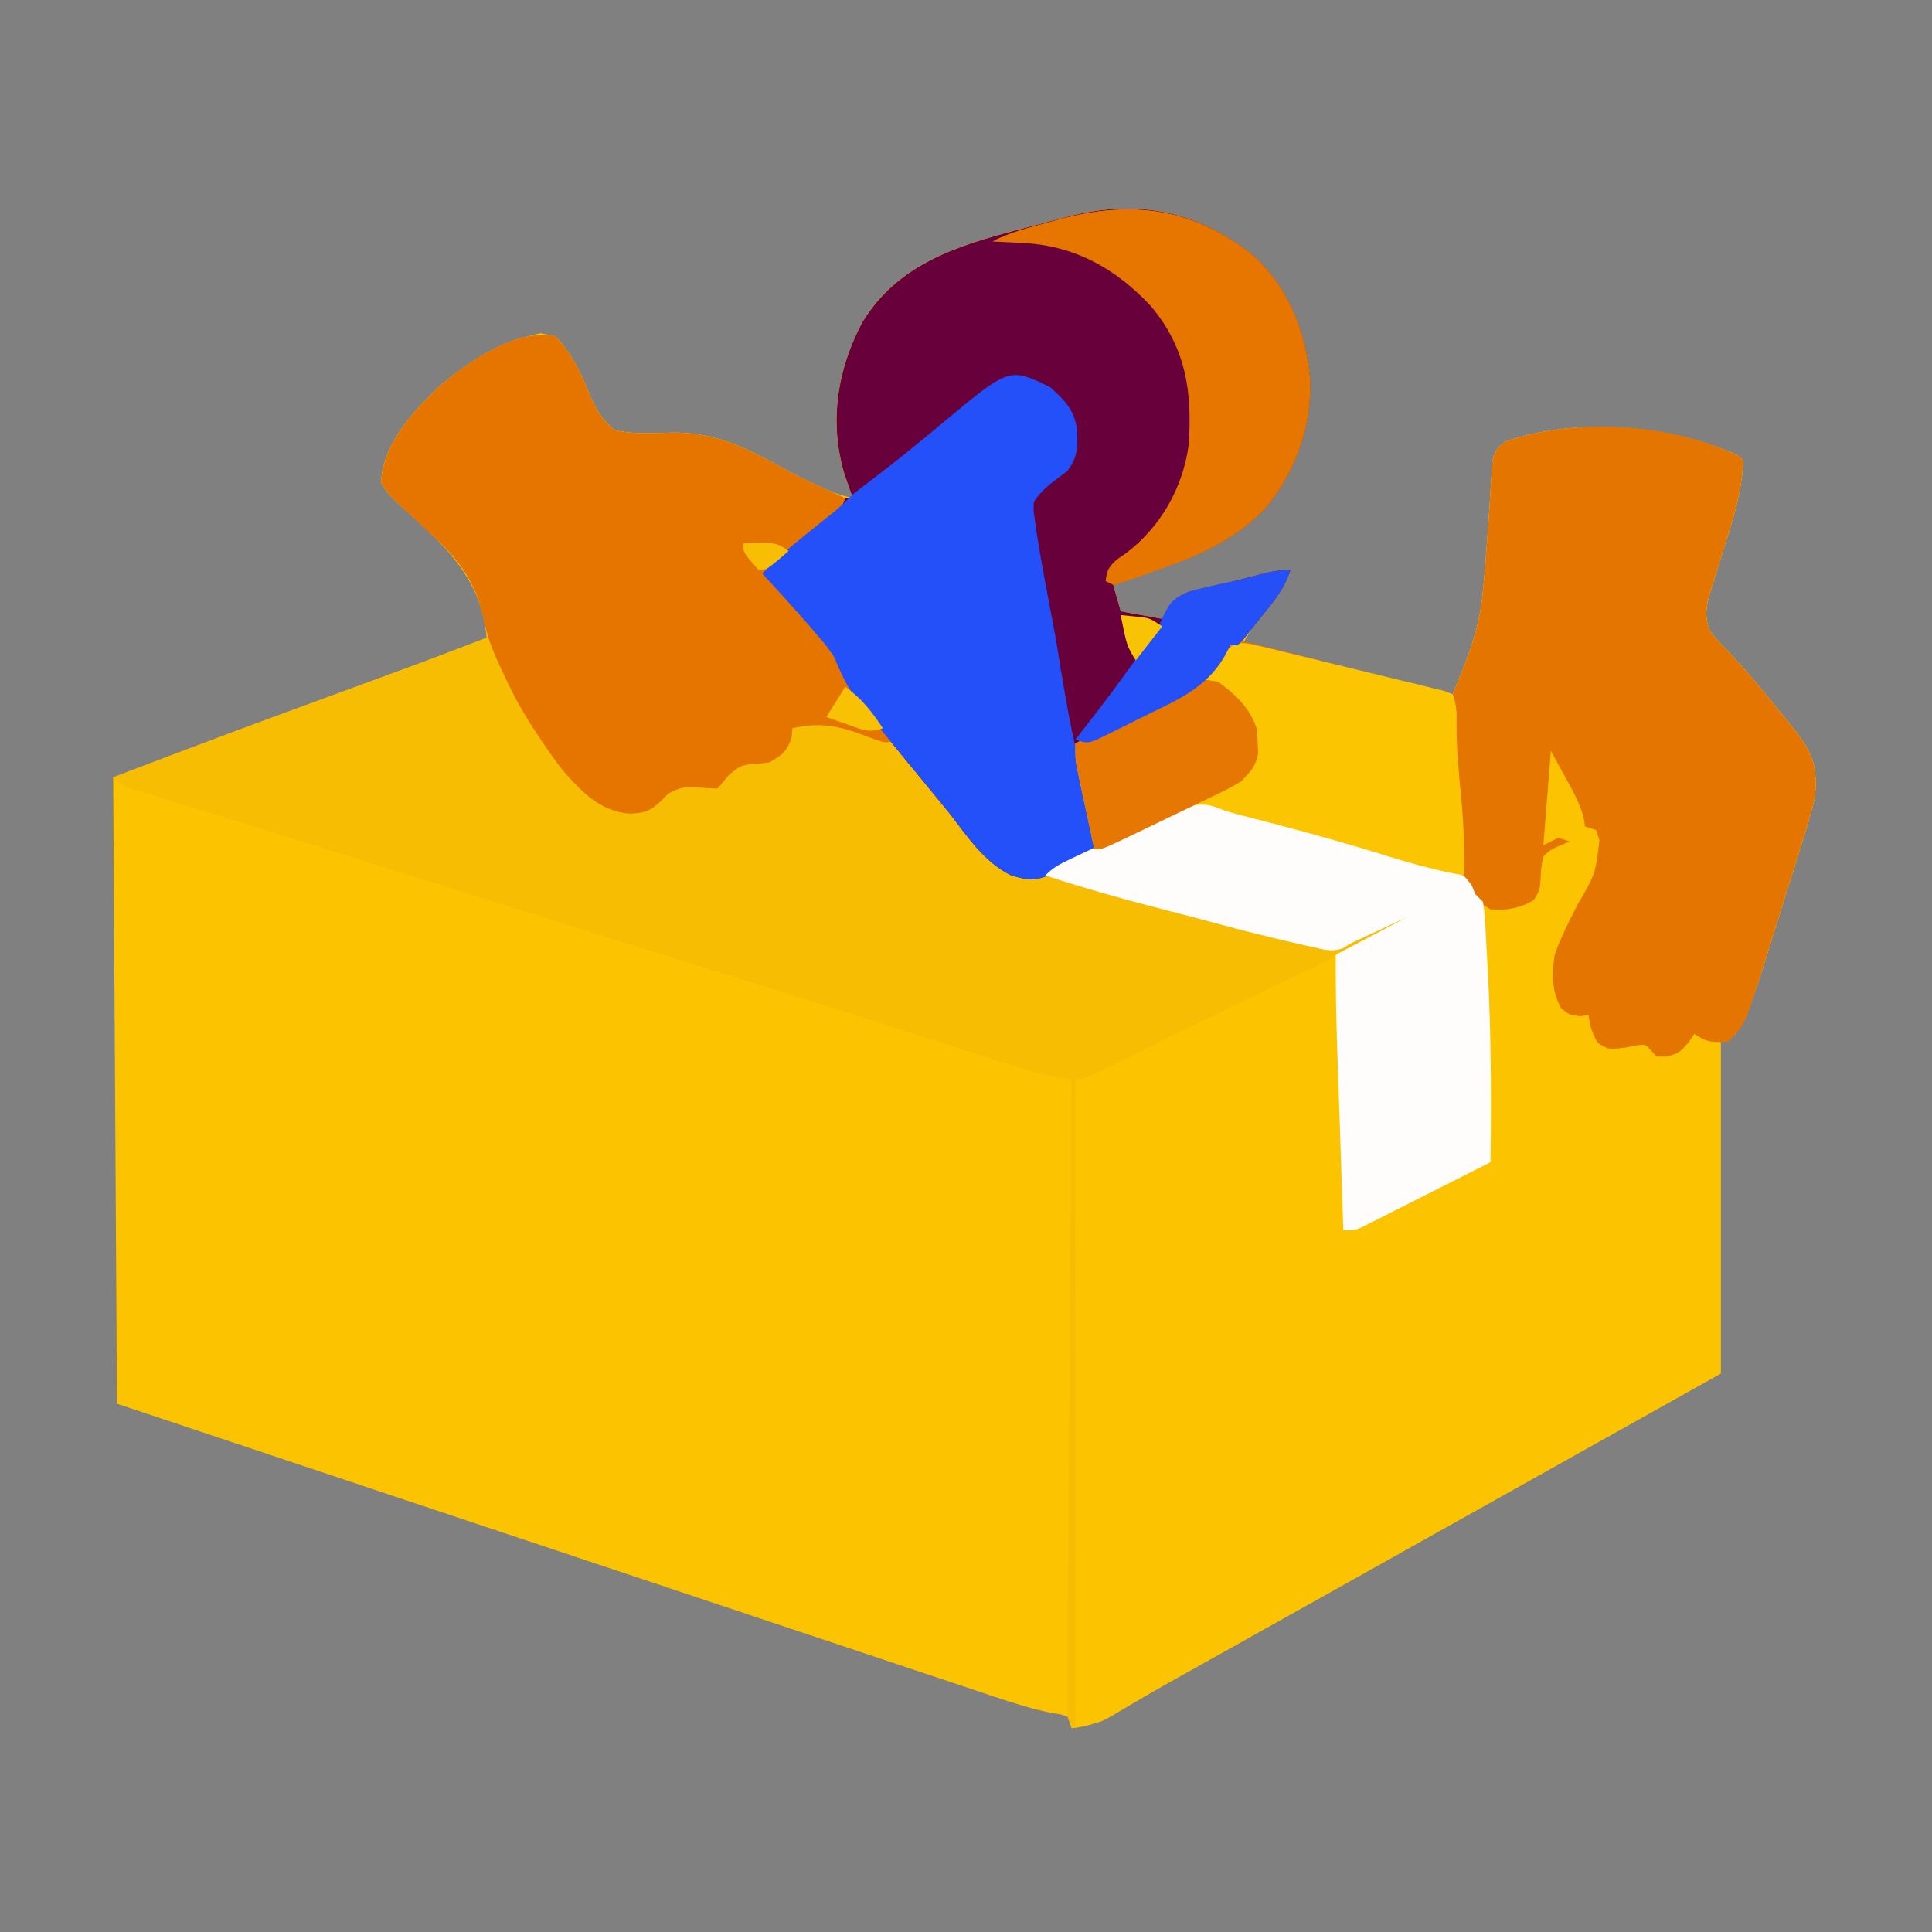 <?xml version="1.0" encoding="UTF-8"?>
<svg version="1.1" xmlns="http://www.w3.org/2000/svg" width="512" height="512">
<rect width="100%" height="100%" fill="#808080" stroke="none"/>
<path d="M0 0 C9.368 8.415 14.044 20.416 15.121 32.742 C15.639 45.281 11.23 57.397 3.285 67.016 C-4.73 75.379 -14.458 79.621 -25.277 83.266 C-26.42 83.663 -27.563 84.061 -28.74 84.471 C-31.519 85.436 -34.302 86.388 -37.09 87.328 C-36.43 89.638 -35.77 91.948 -35.09 94.328 C-31.46 94.988 -27.83 95.648 -24.09 96.328 C-23.316 94.911 -23.316 94.911 -22.527 93.465 C-19.538 89.618 -17.784 89.182 -13.09 88.141 C-12.432 87.988 -11.774 87.834 -11.097 87.677 C-9.751 87.364 -8.403 87.061 -7.053 86.766 C-4.129 86.114 -1.238 85.338 1.66 84.578 C4.593 83.825 6.874 83.328 9.91 83.328 C8.388 87.965 5.853 91.262 2.848 95.016 C-0.415 98.977 -0.415 98.977 -3.09 103.328 C-2.003 103.437 -0.915 103.546 0.205 103.658 C5.645 104.342 10.885 105.697 16.191 107.051 C17.245 107.316 18.3 107.581 19.386 107.854 C22.728 108.695 26.069 109.543 29.41 110.391 C31.686 110.965 33.962 111.538 36.238 112.111 C41.797 113.512 47.354 114.918 52.91 116.328 C53.543 114.757 54.174 113.185 54.805 111.613 C55.157 110.738 55.508 109.863 55.871 108.961 C58.599 102.051 60.378 95.744 60.973 88.328 C61.05 87.492 61.128 86.655 61.207 85.793 C61.665 80.725 62.03 75.652 62.371 70.574 C62.491 68.877 62.491 68.877 62.613 67.146 C62.767 64.921 62.909 62.694 63.037 60.467 C63.108 59.45 63.178 58.434 63.25 57.387 C63.305 56.482 63.361 55.578 63.418 54.646 C63.999 51.909 64.696 50.999 66.91 49.328 C85.365 42.94 109.392 44.796 127.188 52.461 C128.91 53.328 128.91 53.328 129.91 54.328 C129.524 63.644 126.373 72.365 123.625 81.201 C122.989 83.256 122.367 85.315 121.746 87.375 C121.37 88.59 120.994 89.806 120.607 91.058 C119.906 94.347 119.86 96.165 120.91 99.328 C122.884 101.931 122.884 101.931 125.41 104.453 C130.519 109.875 135.249 115.514 139.91 121.328 C141.051 122.736 141.051 122.736 142.215 124.172 C147.789 131.075 149.686 134.358 148.91 143.328 C147.981 147.657 146.677 151.838 145.332 156.055 C144.964 157.242 144.596 158.43 144.217 159.654 C143.44 162.152 142.657 164.648 141.867 167.142 C140.663 170.944 139.482 174.752 138.305 178.562 C137.544 180.998 136.783 183.433 136.02 185.867 C135.668 186.998 135.317 188.128 134.955 189.293 C133.053 195.269 131.128 200.926 127.91 206.328 C125.93 207.318 125.93 207.318 123.91 208.328 C123.91 237.368 123.91 266.408 123.91 296.328 C17.66 355.828 17.66 355.828 14.533 357.579 C12.457 358.742 10.381 359.905 8.305 361.067 C2.985 364.047 -2.336 367.026 -7.656 370.004 C-8.735 370.608 -9.815 371.213 -10.927 371.835 C-13.052 373.025 -15.179 374.214 -17.306 375.401 C-21.889 377.962 -26.464 380.534 -31.004 383.172 C-32.102 383.805 -32.102 383.805 -33.222 384.452 C-34.535 385.211 -35.844 385.978 -37.147 386.753 C-40.783 388.849 -43.915 389.891 -48.09 390.328 C-48.42 389.338 -48.75 388.348 -49.09 387.328 C-50.848 386.637 -50.848 386.637 -53.008 386.348 C-58.307 385.329 -63.289 383.732 -68.397 382.013 C-69.397 381.68 -70.397 381.348 -71.428 381.005 C-74.759 379.896 -78.089 378.781 -81.418 377.666 C-83.813 376.867 -86.209 376.069 -88.604 375.271 C-93.752 373.555 -98.898 371.837 -104.044 370.116 C-111.484 367.628 -118.925 365.145 -126.367 362.663 C-138.442 358.636 -150.516 354.604 -162.59 350.57 C-174.314 346.653 -186.038 342.738 -197.763 338.825 C-198.86 338.459 -198.86 338.459 -199.978 338.086 C-205.694 336.179 -211.41 334.271 -217.127 332.364 C-245.116 323.025 -273.103 313.676 -301.09 304.328 C-301.42 249.548 -301.75 194.768 -302.09 138.328 C-268.83 125.712 -268.83 125.712 -258.246 121.836 C-257.053 121.397 -255.859 120.959 -254.63 120.507 C-250.95 119.154 -247.27 117.803 -243.59 116.453 C-239.852 115.081 -236.115 113.709 -232.378 112.335 C-230.089 111.494 -227.799 110.654 -225.509 109.814 C-218.008 107.058 -210.542 104.216 -203.09 101.328 C-204.603 84.611 -215.099 76.154 -226.907 65.434 C-229.09 63.328 -229.09 63.328 -231.09 60.328 C-230.679 50.15 -222.995 41.835 -215.965 35.016 C-208.405 28.462 -198.691 22.725 -188.84 20.641 C-184.491 21.438 -184.172 21.939 -181.715 25.391 C-179.577 28.598 -177.901 31.712 -176.527 35.297 C-174.723 39.596 -172.989 43.572 -169.09 46.328 C-164.168 47.494 -159.194 47.134 -154.172 46.972 C-142.339 46.795 -133.877 51.264 -123.735 56.904 C-118.143 59.914 -112.333 62.984 -106.09 64.328 C-106.295 63.748 -106.5 63.168 -106.711 62.57 C-106.98 61.789 -107.25 61.008 -107.527 60.203 C-107.794 59.437 -108.061 58.672 -108.336 57.883 C-112.41 44.077 -110.204 30.215 -103.527 17.676 C-94.211 2.46 -78.715 -2.521 -62.324 -6.764 C-60.026 -7.36 -57.733 -7.969 -55.439 -8.58 C-53.957 -8.97 -52.475 -9.358 -50.992 -9.746 C-50.318 -9.925 -49.644 -10.104 -48.949 -10.289 C-30.59 -15.004 -14.746 -11.797 0 0 Z " fill="#FCC400" transform="translate(332.09,67.672)"/>
<path d="M0 0 C9.368 8.415 14.044 20.416 15.121 32.742 C15.639 45.281 11.23 57.397 3.285 67.016 C-4.73 75.379 -14.458 79.621 -25.277 83.266 C-26.42 83.663 -27.563 84.061 -28.74 84.471 C-31.519 85.436 -34.302 86.388 -37.09 87.328 C-36.1 90.793 -36.1 90.793 -35.09 94.328 C-29.645 95.318 -29.645 95.318 -24.09 96.328 C-23.316 94.911 -23.316 94.911 -22.527 93.465 C-19.538 89.618 -17.784 89.182 -13.09 88.141 C-12.432 87.988 -11.774 87.834 -11.097 87.677 C-9.751 87.364 -8.403 87.061 -7.053 86.766 C-4.129 86.114 -1.238 85.338 1.66 84.578 C4.593 83.825 6.874 83.328 9.91 83.328 C8.388 87.965 5.853 91.262 2.848 95.016 C-0.415 98.977 -0.415 98.977 -3.09 103.328 C-2.003 103.437 -0.915 103.546 0.205 103.658 C5.645 104.342 10.885 105.697 16.191 107.051 C17.245 107.316 18.3 107.581 19.386 107.854 C22.728 108.695 26.069 109.543 29.41 110.391 C31.686 110.965 33.962 111.538 36.238 112.111 C41.797 113.512 47.354 114.918 52.91 116.328 C53.543 114.757 54.174 113.185 54.805 111.613 C55.157 110.738 55.508 109.863 55.871 108.961 C58.599 102.051 60.378 95.744 60.973 88.328 C61.089 87.073 61.089 87.073 61.207 85.793 C61.665 80.725 62.03 75.652 62.371 70.574 C62.491 68.877 62.491 68.877 62.613 67.146 C62.767 64.921 62.909 62.694 63.037 60.467 C63.108 59.45 63.178 58.434 63.25 57.387 C63.305 56.482 63.361 55.578 63.418 54.646 C63.999 51.909 64.696 50.999 66.91 49.328 C85.365 42.94 109.392 44.796 127.188 52.461 C128.91 53.328 128.91 53.328 129.91 54.328 C129.524 63.644 126.373 72.365 123.625 81.201 C122.989 83.256 122.367 85.315 121.746 87.375 C121.37 88.59 120.994 89.806 120.607 91.058 C119.906 94.347 119.86 96.165 120.91 99.328 C122.884 101.931 122.884 101.931 125.41 104.453 C130.519 109.875 135.249 115.514 139.91 121.328 C141.051 122.736 141.051 122.736 142.215 124.172 C147.789 131.075 149.686 134.358 148.91 143.328 C147.981 147.657 146.677 151.838 145.332 156.055 C144.964 157.242 144.596 158.43 144.217 159.654 C143.44 162.152 142.657 164.648 141.867 167.142 C140.663 170.944 139.482 174.752 138.305 178.562 C137.544 180.998 136.783 183.433 136.02 185.867 C135.668 186.998 135.317 188.128 134.955 189.293 C133.053 195.269 131.128 200.926 127.91 206.328 C125.93 207.318 125.93 207.318 123.91 208.328 C123.91 237.368 123.91 266.408 123.91 296.328 C17.66 355.828 17.66 355.828 14.533 357.579 C12.457 358.742 10.381 359.905 8.305 361.067 C2.985 364.047 -2.336 367.026 -7.656 370.004 C-9.275 370.911 -9.275 370.911 -10.927 371.836 C-13.051 373.025 -15.177 374.212 -17.304 375.397 C-21.91 377.967 -26.501 380.553 -31.039 383.242 C-31.776 383.674 -32.512 384.105 -33.271 384.55 C-34.6 385.33 -35.921 386.123 -37.235 386.929 C-41.353 389.336 -42.061 389.334 -47.09 388.328 C-47.09 332.228 -47.09 276.128 -47.09 218.328 C-33.83 211.698 -20.604 205.11 -7.223 198.75 C2.833 193.946 12.836 189.035 22.848 184.141 C23.838 183.657 24.827 183.173 25.847 182.674 C31.536 179.894 37.223 177.111 42.91 174.328 C39.875 175.82 36.831 177.294 33.785 178.766 C32.929 179.187 32.073 179.607 31.191 180.041 C23.979 183.508 19.108 185.017 11.223 182.703 C9.886 182.322 8.548 181.942 7.211 181.562 C6.509 181.359 5.807 181.156 5.084 180.947 C1.375 179.891 -2.358 178.927 -6.09 177.953 C-7.698 177.53 -9.306 177.107 -10.914 176.684 C-14.582 175.721 -18.251 174.767 -21.922 173.816 C-22.908 173.561 -23.895 173.305 -24.911 173.041 C-26.896 172.527 -28.881 172.013 -30.866 171.5 C-36.227 170.106 -41.538 168.618 -46.84 167.016 C-50.975 165.785 -54.659 165.135 -58.965 164.953 C-65.885 164.477 -69.592 161.185 -74.043 156.094 C-76.108 153.541 -78.098 150.939 -80.09 148.328 C-81.562 146.51 -83.041 144.697 -84.527 142.891 C-85.28 141.972 -86.033 141.052 -86.809 140.105 C-88.306 138.283 -89.806 136.462 -91.309 134.645 C-95.414 129.665 -99.475 124.65 -103.465 119.578 C-104.277 118.552 -105.089 117.526 -105.926 116.469 C-108.177 113.201 -109.538 109.969 -111.09 106.328 C-112.965 103.592 -112.965 103.592 -115.152 101.078 C-115.936 100.149 -116.72 99.219 -117.527 98.262 C-121.643 93.55 -125.838 88.917 -130.09 84.328 C-125.331 79.335 -120.017 75.16 -114.621 70.881 C-113.925 70.323 -113.229 69.766 -112.512 69.191 C-111.562 68.438 -111.562 68.438 -110.593 67.669 C-108.962 66.38 -108.962 66.38 -108.09 64.328 C-107.43 64.328 -106.77 64.328 -106.09 64.328 C-106.295 63.748 -106.5 63.168 -106.711 62.57 C-106.98 61.789 -107.25 61.008 -107.527 60.203 C-107.794 59.437 -108.061 58.672 -108.336 57.883 C-112.41 44.077 -110.204 30.215 -103.527 17.676 C-94.211 2.46 -78.715 -2.521 -62.324 -6.764 C-60.026 -7.36 -57.733 -7.969 -55.439 -8.58 C-53.957 -8.97 -52.475 -9.358 -50.992 -9.746 C-49.981 -10.015 -49.981 -10.015 -48.949 -10.289 C-30.59 -15.004 -14.746 -11.797 0 0 Z " fill="#FCC400" transform="translate(332.09,67.672)"/>
<path d="M0 0 C3.933 3.951 6.582 8.799 8.562 13.969 C10.367 18.268 12.101 22.244 16 25 C20.923 26.167 25.899 25.804 30.922 25.646 C42.818 25.474 51.326 29.98 61.53 35.652 C64.93 37.507 68.405 39.099 71.938 40.688 C72.937 41.145 73.936 41.603 74.965 42.074 C75.636 42.38 76.308 42.685 77 43 C75.661 46.079 74.317 47.832 71.664 49.875 C71.012 50.385 70.36 50.896 69.688 51.422 C69.007 51.943 68.326 52.463 67.625 53 C61.542 57.691 61.542 57.691 56 63 C57.16 64.234 57.16 64.234 58.344 65.492 C75.212 83.522 75.212 83.522 77.812 90.312 C80.324 96.63 85.206 101.413 89.646 106.444 C91.539 108.619 93.335 110.864 95.125 113.125 C98.625 117.539 102.184 121.902 105.766 126.25 C107.257 128.086 108.726 129.94 110.172 131.812 C110.858 132.699 111.543 133.586 112.25 134.5 C112.853 135.294 113.457 136.088 114.078 136.906 C118.123 141.313 121.773 142.343 127.625 142.875 C136.192 143.817 144.292 146.025 152.578 148.331 C156.459 149.403 160.355 150.418 164.25 151.438 C165.811 151.849 167.372 152.26 168.934 152.672 C172.653 153.649 176.375 154.616 180.098 155.578 C181.131 155.846 182.163 156.113 183.228 156.389 C185.238 156.909 187.249 157.428 189.261 157.945 C193.015 158.918 196.659 159.872 200.293 161.238 C207.758 163.339 214.267 158.481 220.631 155.062 C221.406 154.658 222.182 154.253 222.98 153.836 C223.681 153.46 224.381 153.084 225.102 152.697 C227 152 227 152 230 153 C216.986 159.558 203.96 166.077 190.79 172.317 C184.007 175.54 177.257 178.825 170.516 182.133 C169.588 182.587 168.661 183.042 167.705 183.51 C163.921 185.365 160.138 187.219 156.358 189.082 C153.692 190.395 151.024 191.704 148.355 193.012 C147.135 193.616 147.135 193.616 145.89 194.232 C140.227 197 140.227 197 138 197 C138 253.76 138 310.52 138 369 C136 367 136 367 135.77 364.099 C135.779 362.847 135.788 361.595 135.797 360.306 C135.801 359.262 135.801 359.262 135.805 358.197 C135.815 355.854 135.84 353.511 135.865 351.167 C135.875 349.492 135.885 347.817 135.893 346.142 C135.92 341.584 135.958 337.027 135.999 332.469 C136.04 327.71 136.069 322.951 136.099 318.191 C136.159 309.175 136.228 300.158 136.301 291.141 C136.384 280.878 136.456 270.614 136.526 260.351 C136.671 239.234 136.831 218.117 137 197 C135.903 196.85 134.806 196.701 133.675 196.547 C130.424 196.063 127.558 195.371 124.438 194.368 C123.381 194.031 122.324 193.695 121.235 193.348 C120.097 192.979 118.958 192.61 117.785 192.23 C115.923 191.635 114.06 191.04 112.197 190.445 C110.202 189.806 108.208 189.165 106.214 188.523 C99.804 186.46 93.389 184.414 86.974 182.367 C84.741 181.655 82.509 180.942 80.277 180.228 C66.002 175.67 51.702 171.193 37.396 166.735 C31.429 164.876 25.462 163.014 19.496 161.152 C18.498 160.841 18.498 160.841 17.479 160.523 C6.681 157.154 -4.112 153.771 -14.902 150.379 C-15.651 150.143 -16.4 149.908 -17.172 149.665 C-24.665 147.31 -32.157 144.953 -39.649 142.594 C-43.26 141.457 -46.872 140.32 -50.484 139.184 C-51.186 138.963 -51.889 138.742 -52.612 138.514 C-62.405 135.434 -72.207 132.38 -82.016 129.348 C-84.294 128.642 -86.573 127.936 -88.852 127.23 C-93.006 125.943 -97.162 124.664 -101.32 123.389 C-103.136 122.828 -104.951 122.266 -106.766 121.703 C-107.991 121.331 -107.991 121.331 -109.242 120.952 C-114.773 119.227 -114.773 119.227 -117 117 C-95.066 108.557 -73.008 100.452 -50.946 92.351 C-49.731 91.904 -48.516 91.458 -47.264 90.998 C-44.984 90.16 -42.703 89.323 -40.422 88.487 C-32.92 85.73 -25.453 82.888 -18 80 C-19.514 63.283 -30.009 54.826 -41.817 44.106 C-44 42 -44 42 -46 39 C-45.589 28.822 -37.905 20.507 -30.875 13.688 C-23.256 7.083 -10.437 -1.913 0 0 Z " fill="#F7BD02" transform="translate(147,89)"/>
<path d="M0 0 C9.368 8.415 14.044 20.416 15.121 32.742 C15.639 45.281 11.23 57.397 3.285 67.016 C-4.73 75.379 -14.458 79.621 -25.277 83.266 C-26.42 83.663 -27.563 84.061 -28.74 84.471 C-31.519 85.436 -34.302 86.388 -37.09 87.328 C-36.1 90.793 -36.1 90.793 -35.09 94.328 C-29.645 95.318 -29.645 95.318 -24.09 96.328 C-23.316 94.911 -23.316 94.911 -22.527 93.465 C-19.538 89.618 -17.784 89.182 -13.09 88.141 C-12.432 87.988 -11.774 87.834 -11.097 87.677 C-9.751 87.364 -8.403 87.061 -7.053 86.766 C-4.129 86.114 -1.238 85.338 1.66 84.578 C4.593 83.825 6.874 83.328 9.91 83.328 C8.329 88.419 5.215 92.068 1.91 96.141 C1.364 96.833 0.817 97.526 0.254 98.24 C-0.272 98.894 -0.798 99.549 -1.34 100.223 C-1.819 100.819 -2.299 101.416 -2.793 102.031 C-3.221 102.459 -3.649 102.887 -4.09 103.328 C-4.75 103.328 -5.41 103.328 -6.09 103.328 C-6.375 103.921 -6.66 104.514 -6.954 105.125 C-11.434 113.814 -18.774 117.221 -27.195 121.265 C-29.291 122.272 -31.373 123.303 -33.455 124.338 C-34.784 124.991 -36.115 125.643 -37.445 126.293 C-38.067 126.599 -38.689 126.905 -39.33 127.221 C-42.126 128.557 -43.947 129.328 -47.09 129.328 C-46.938 129.922 -46.787 130.517 -46.631 131.129 C-45.941 133.86 -45.265 136.594 -44.59 139.328 C-44.232 140.73 -44.232 140.73 -43.867 142.16 C-42.509 147.711 -41.82 152.615 -42.09 158.328 C-57.291 166.222 -57.291 166.222 -64.09 164.328 C-71.105 160.874 -75.463 154.392 -80.09 148.328 C-81.562 146.51 -83.041 144.697 -84.527 142.891 C-85.28 141.972 -86.033 141.052 -86.809 140.105 C-88.306 138.283 -89.806 136.462 -91.309 134.645 C-95.414 129.665 -99.475 124.65 -103.465 119.578 C-104.277 118.552 -105.089 117.526 -105.926 116.469 C-108.177 113.201 -109.538 109.969 -111.09 106.328 C-112.965 103.592 -112.965 103.592 -115.152 101.078 C-115.936 100.149 -116.72 99.219 -117.527 98.262 C-121.643 93.55 -125.838 88.917 -130.09 84.328 C-125.331 79.335 -120.017 75.16 -114.621 70.881 C-113.925 70.323 -113.229 69.766 -112.512 69.191 C-111.562 68.438 -111.562 68.438 -110.593 67.669 C-108.962 66.38 -108.962 66.38 -108.09 64.328 C-107.43 64.328 -106.77 64.328 -106.09 64.328 C-106.295 63.748 -106.5 63.168 -106.711 62.57 C-106.98 61.789 -107.25 61.008 -107.527 60.203 C-107.794 59.437 -108.061 58.672 -108.336 57.883 C-112.41 44.077 -110.204 30.215 -103.527 17.676 C-94.211 2.46 -78.715 -2.521 -62.324 -6.764 C-60.026 -7.36 -57.733 -7.969 -55.439 -8.58 C-53.957 -8.97 -52.475 -9.358 -50.992 -9.746 C-49.981 -10.015 -49.981 -10.015 -48.949 -10.289 C-30.59 -15.004 -14.746 -11.797 0 0 Z " fill="#68003C" transform="translate(332.09,67.672)"/>
<path d="M0 0 C0.33 0.33 0.66 0.66 1 1 C0.614 10.316 -2.537 19.037 -5.285 27.873 C-5.921 29.928 -6.543 31.987 -7.164 34.047 C-7.728 35.87 -7.728 35.87 -8.303 37.729 C-9.004 41.019 -9.05 42.837 -8 46 C-6.026 48.603 -6.026 48.603 -3.5 51.125 C1.609 56.547 6.339 62.186 11 68 C11.761 68.938 12.521 69.877 13.305 70.844 C18.879 77.747 20.776 81.03 20 90 C19.071 94.329 17.767 98.51 16.422 102.727 C15.87 104.508 15.87 104.508 15.307 106.326 C14.53 108.824 13.747 111.32 12.957 113.813 C11.753 117.616 10.572 121.424 9.395 125.234 C8.634 127.67 7.872 130.105 7.109 132.539 C6.758 133.669 6.407 134.8 6.045 135.965 C1.38 150.62 1.38 150.62 -3 155 C-7.053 155.345 -8.548 155.302 -12 153 C-12.804 154.207 -12.804 154.207 -13.625 155.438 C-16 158 -16 158 -19.062 159 C-20.032 159 -21.001 159 -22 159 C-22.454 158.493 -22.907 157.987 -23.375 157.465 C-24.925 155.728 -24.925 155.728 -27.34 156.066 C-28.197 156.23 -29.054 156.394 -29.938 156.562 C-34.695 157.194 -34.695 157.194 -37.562 155.375 C-39.086 152.858 -39.676 150.912 -40 148 C-40.742 148.103 -41.485 148.206 -42.25 148.312 C-45 148 -45 148 -47.312 146.188 C-49.83 141.432 -49.732 137.286 -49 132 C-47.355 127.386 -45.184 123.098 -42.938 118.75 C-38.226 110.663 -38.226 110.663 -37.129 101.703 C-37.416 100.811 -37.704 99.919 -38 99 C-38.99 98.67 -39.98 98.34 -41 98 C-41.081 97.336 -41.162 96.672 -41.246 95.988 C-42.248 92.016 -44.087 88.754 -46.062 85.188 C-48.012 81.63 -48.012 81.63 -50 78 C-50.66 86.25 -51.32 94.5 -52 103 C-50.68 102.34 -49.36 101.68 -48 101 C-47.01 101.33 -46.02 101.66 -45 102 C-46.134 102.474 -47.269 102.949 -48.438 103.438 C-50.433 104.453 -50.433 104.453 -52 106 C-52.599 108.33 -52.686 110.476 -52.793 112.875 C-53 115 -53 115 -54.5 117.5 C-58.192 119.715 -61.709 120.345 -66 120 C-68.875 118.188 -68.875 118.188 -71 116 C-72.485 115.01 -72.485 115.01 -74 114 C-73.34 114 -72.68 114 -72 114 C-72.819 111.816 -72.819 111.816 -75.024 111.166 C-75.917 110.892 -76.81 110.618 -77.73 110.336 C-79.255 109.866 -79.255 109.866 -80.81 109.386 C-82.482 108.885 -82.482 108.885 -84.188 108.375 C-85.336 108.026 -86.485 107.677 -87.669 107.317 C-97.889 104.251 -108.18 101.473 -118.507 98.791 C-119.686 98.483 -120.866 98.176 -122.082 97.859 C-123.808 97.416 -123.808 97.416 -125.569 96.963 C-127.889 96.312 -130.188 95.578 -132.458 94.771 C-138.59 92.598 -142.753 91.211 -148.86 93.897 C-149.566 94.261 -150.272 94.625 -151 95 C-151.775 95.365 -152.549 95.731 -153.347 96.107 C-155.736 97.257 -158.088 98.461 -160.438 99.688 C-162.018 100.507 -163.6 101.324 -165.184 102.137 C-165.87 102.495 -166.556 102.853 -167.263 103.221 C-169 104 -169 104 -171 104 C-172.008 99.335 -173.007 94.668 -174 90 C-174.213 89.005 -174.425 88.01 -174.645 86.984 C-174.824 86.123 -175.003 85.262 -175.188 84.375 C-175.346 83.62 -175.505 82.864 -175.668 82.086 C-176 80 -176 80 -176 76 C-175.041 75.547 -175.041 75.547 -174.063 75.085 C-171.103 73.685 -168.145 72.28 -165.188 70.875 C-164.183 70.401 -163.178 69.926 -162.143 69.438 C-157.051 67.015 -151.989 64.539 -146.988 61.934 C-146.124 61.486 -145.259 61.038 -144.368 60.576 C-140.892 58.263 -138.74 55.292 -136.438 51.855 C-135 50 -135 50 -132 49 C-129.513 49.411 -129.513 49.411 -126.519 50.172 C-125.398 50.452 -124.277 50.732 -123.122 51.021 C-121.913 51.333 -120.703 51.644 -119.457 51.965 C-118.218 52.277 -116.98 52.589 -115.703 52.911 C-112.412 53.742 -109.123 54.58 -105.835 55.421 C-102.478 56.278 -99.119 57.126 -95.76 57.975 C-89.171 59.641 -82.585 61.317 -76 63 C-75.368 61.429 -74.736 59.857 -74.105 58.285 C-73.754 57.41 -73.402 56.535 -73.039 55.633 C-70.311 48.723 -68.532 42.416 -67.938 35 C-67.821 33.745 -67.821 33.745 -67.703 32.465 C-67.245 27.396 -66.881 22.324 -66.539 17.246 C-66.459 16.115 -66.379 14.984 -66.297 13.818 C-66.143 11.593 -66.001 9.366 -65.873 7.139 C-65.803 6.122 -65.732 5.106 -65.66 4.059 C-65.605 3.154 -65.549 2.25 -65.492 1.318 C-64.911 -1.419 -64.214 -2.329 -62 -4 C-43.368 -10.45 -17.631 -8.875 0 0 Z " fill="#E57501" transform="translate(461,121)"/>
<path d="M0 0 C3.933 3.951 6.582 8.799 8.562 13.969 C10.367 18.268 12.101 22.244 16 25 C20.923 26.167 25.899 25.804 30.922 25.646 C42.818 25.474 51.326 29.98 61.53 35.652 C64.93 37.507 68.405 39.099 71.938 40.688 C72.937 41.145 73.936 41.603 74.965 42.074 C75.636 42.38 76.308 42.685 77 43 C75.661 46.079 74.317 47.832 71.664 49.875 C71.012 50.385 70.36 50.896 69.688 51.422 C69.007 51.943 68.326 52.463 67.625 53 C61.542 57.691 61.542 57.691 56 63 C57.16 64.234 57.16 64.234 58.344 65.492 C75.187 83.496 75.187 83.496 77.875 90.375 C80.416 96.867 85.433 101.849 90 107 C88 108 88 108 84.875 106.969 C83.583 106.48 82.291 105.991 81 105.5 C74.69 103.221 69.662 102.417 63 104 C62.938 104.743 62.876 105.485 62.812 106.25 C61.705 109.998 60.342 111.009 57 113 C55.066 113.293 55.066 113.293 53 113.438 C49.442 113.7 49.018 113.985 46.062 116.5 C45.382 117.325 44.701 118.15 44 119 C43.67 119.33 43.34 119.66 43 120 C41.291 119.914 39.582 119.806 37.875 119.688 C33.703 119.567 33.703 119.567 30.066 121.332 C29.26 122.158 29.26 122.158 28.438 123 C25.658 125.819 23.913 126.495 19.938 126.625 C12.017 126.087 6.998 120.708 2 115 C-0.491 111.764 -2.77 108.42 -5 105 C-5.504 104.241 -6.008 103.481 -6.527 102.699 C-9.655 97.764 -12.225 92.63 -14.625 87.312 C-14.902 86.714 -15.179 86.116 -15.465 85.5 C-16.911 82.189 -17.978 79.107 -18.709 75.551 C-20.915 65.058 -25.262 59.344 -33.125 52.25 C-34.652 50.818 -36.171 49.378 -37.69 47.937 C-39.054 46.653 -40.435 45.387 -41.817 44.122 C-44 42 -44 42 -46 39 C-45.589 28.822 -37.905 20.507 -30.875 13.688 C-23.256 7.083 -10.437 -1.913 0 0 Z " fill="#E67500" transform="translate(147,89)"/>
<path d="M0 0 C3.782 3.342 6.297 5.89 7.105 11.031 C7.336 15.665 7.413 18.415 4.562 22.188 C3.04 23.346 1.516 24.503 -0.016 25.648 C-1.793 27.151 -3.052 28.413 -4.312 30.375 C-4.474 32.606 -4.474 32.606 -4.079 34.997 C-3.905 36.328 -3.905 36.328 -3.728 37.686 C-3.105 41.717 -2.434 45.73 -1.676 49.738 C-1.516 50.601 -1.356 51.464 -1.191 52.353 C-0.673 55.132 -0.15 57.91 0.375 60.688 C0.735 62.609 1.095 64.53 1.455 66.451 C5.495 91.189 5.495 91.189 11.688 115.375 C11.815 118.049 11.731 120.696 11.688 123.375 C-3.514 131.269 -3.514 131.269 -10.312 129.375 C-17.327 125.921 -21.686 119.439 -26.312 113.375 C-27.784 111.556 -29.264 109.744 -30.75 107.938 C-31.503 107.018 -32.256 106.099 -33.031 105.152 C-34.528 103.33 -36.028 101.509 -37.531 99.691 C-41.636 94.712 -45.697 89.697 -49.688 84.625 C-50.5 83.599 -51.312 82.573 -52.148 81.516 C-54.4 78.248 -55.761 75.016 -57.312 71.375 C-59.187 68.639 -59.187 68.639 -61.375 66.125 C-62.159 65.196 -62.943 64.266 -63.75 63.309 C-67.866 58.597 -72.061 53.964 -76.312 49.375 C-72.231 45.102 -67.803 41.432 -63.188 37.75 C-61.767 36.614 -60.348 35.476 -58.93 34.336 C-58.307 33.839 -57.684 33.342 -57.042 32.83 C-55.368 31.422 -53.855 29.924 -52.312 28.375 C-50.452 26.918 -48.575 25.484 -46.688 24.062 C-40.42 19.306 -34.348 14.334 -28.314 9.286 C-10.797 -5.297 -10.797 -5.297 0 0 Z " fill="#2350F9" transform="translate(278.312,102.625)"/>
<path d="M0 0 C2.015 0.533 4.032 1.059 6.051 1.578 C19.605 5.181 33.064 9.018 46.445 13.219 C48.225 13.763 50.012 14.281 51.805 14.779 C52.704 15.031 53.604 15.283 54.531 15.543 C55.341 15.762 56.152 15.982 56.986 16.208 C59 17 59 17 61 19.562 C61.495 20.769 61.495 20.769 62 22 C62.99 22.99 62.99 22.99 64 24 C64.411 26.9 64.411 26.9 64.633 30.656 C64.674 31.339 64.716 32.022 64.759 32.725 C64.892 34.983 65.009 37.241 65.125 39.5 C65.189 40.653 65.189 40.653 65.253 41.83 C66.186 58.886 66.211 75.924 66 93 C60.932 95.571 55.86 98.134 50.784 100.69 C49.057 101.561 47.332 102.434 45.607 103.31 C43.13 104.566 40.65 105.815 38.168 107.062 C37.396 107.456 36.624 107.85 35.829 108.256 C35.108 108.616 34.388 108.976 33.645 109.348 C33.012 109.667 32.38 109.987 31.727 110.317 C30 111 30 111 27 111 C26.737 103.254 26.476 95.508 26.218 87.762 C26.098 84.163 25.977 80.565 25.854 76.967 C25.736 73.485 25.62 70.004 25.504 66.522 C25.439 64.568 25.372 62.614 25.305 60.66 C25.057 53.102 24.959 45.562 25 38 C31.27 34.7 37.54 31.4 44 28 C41.608 29.114 39.215 30.227 36.75 31.375 C36.003 31.722 35.257 32.069 34.487 32.427 C33.589 32.846 33.589 32.846 32.672 33.273 C31.702 33.72 31.702 33.72 30.713 34.175 C28.899 35.014 28.899 35.014 26.891 36.289 C24.021 37.368 21.963 36.674 19 36 C17.753 35.725 16.507 35.451 15.223 35.168 C13.835 34.844 12.449 34.517 11.062 34.188 C9.938 33.921 9.938 33.921 8.792 33.65 C2.902 32.243 -2.949 30.716 -8.793 29.129 C-12.018 28.256 -15.251 27.418 -18.488 26.59 C-29.769 23.698 -40.934 20.63 -52 17 C-49.839 14.839 -48.054 13.947 -45.301 12.645 C-43.869 11.962 -43.869 11.962 -42.407 11.266 C-40.325 10.288 -38.241 9.311 -36.157 8.335 C-29.288 5.117 -29.288 5.117 -22.562 1.613 C-21.918 1.273 -21.273 0.932 -20.608 0.581 C-18.941 -0.306 -17.292 -1.226 -15.645 -2.148 C-10.009 -3.465 -5.444 -1.637 0 0 Z " fill="#FEFDFC" transform="translate(329,215)"/>
<path d="M0 0 C1.707 0.406 1.707 0.406 3.448 0.82 C4.681 1.122 5.915 1.424 7.185 1.735 C8.445 2.04 9.705 2.345 11.003 2.66 C13.672 3.307 16.339 3.96 19.005 4.617 C22.428 5.459 25.854 6.283 29.282 7.102 C32.544 7.884 35.802 8.686 39.06 9.485 C40.913 9.926 40.913 9.926 42.804 10.376 C43.939 10.659 45.073 10.942 46.242 11.234 C47.247 11.479 48.251 11.725 49.286 11.977 C50.035 12.274 50.784 12.57 51.556 12.876 C52.514 15.749 52.634 17.355 52.556 20.317 C52.486 27.212 53.196 34.009 53.845 40.866 C54.448 47.558 54.676 54.158 54.556 60.876 C47.624 59.633 41.011 57.889 34.306 55.751 C24.802 52.786 15.241 50.111 5.619 47.563 C3.709 47.058 3.709 47.058 1.76 46.542 C-0.62 45.915 -3.004 45.3 -5.392 44.701 C-8.444 43.876 -8.444 43.876 -10.644 42.996 C-15.367 41.187 -18.239 42.35 -22.623 44.306 C-24.867 45.43 -27.099 46.58 -29.319 47.751 C-31.565 48.897 -33.812 50.04 -36.061 51.181 C-37.54 51.954 -37.54 51.954 -39.049 52.743 C-41.444 53.876 -41.444 53.876 -43.444 53.876 C-44.452 49.211 -45.451 44.544 -46.444 39.876 C-46.656 38.881 -46.869 37.886 -47.088 36.86 C-47.267 35.999 -47.446 35.138 -47.631 34.251 C-47.79 33.496 -47.948 32.74 -48.112 31.962 C-48.444 29.876 -48.444 29.876 -48.444 25.876 C-47.804 25.574 -47.165 25.272 -46.507 24.961 C-43.547 23.561 -40.589 22.156 -37.631 20.751 C-36.626 20.277 -35.621 19.802 -34.586 19.313 C-20.972 13.666 -20.972 13.666 -10.381 4.063 C-6.995 -0.878 -5.907 -1.422 0 0 Z " fill="#FCC501" transform="translate(333.444,171.124)"/>
<path d="M0 0 C9.368 8.415 14.044 20.416 15.121 32.742 C15.639 45.281 11.23 57.397 3.285 67.016 C-4.677 75.327 -14.419 79.639 -25.152 83.328 C-26.278 83.734 -27.404 84.14 -28.564 84.559 C-34.649 86.703 -34.649 86.703 -37.09 87.328 C-37.75 86.998 -38.41 86.668 -39.09 86.328 C-38.75 83.461 -38.277 82.489 -36.051 80.574 C-35.197 79.977 -34.344 79.381 -33.465 78.766 C-24.467 71.866 -18.628 61.546 -17.09 50.328 C-16.091 36.269 -17.737 24.473 -27.215 13.32 C-36.675 3.268 -47.55 -2.693 -61.465 -3.297 C-62.201 -3.336 -62.937 -3.374 -63.695 -3.414 C-65.493 -3.507 -67.291 -3.591 -69.09 -3.672 C-64.409 -6.183 -59.443 -7.355 -54.34 -8.734 C-53.376 -9.003 -52.411 -9.272 -51.418 -9.549 C-32.162 -14.795 -15.754 -12.603 0 0 Z " fill="#E77600" transform="translate(332.09,67.672)"/>
<path d="M0 0 C4.597 3.335 8.366 6.848 10.188 12.312 C10.426 14.398 10.426 14.398 10.5 16.688 C10.556 17.813 10.556 17.813 10.613 18.961 C9.995 22.373 8.583 23.792 6.188 26.312 C3.496 28.032 0.661 29.38 -2.227 30.738 C-3.037 31.131 -3.848 31.523 -4.684 31.928 C-6.391 32.751 -8.1 33.568 -9.812 34.38 C-12.441 35.627 -15.061 36.891 -17.68 38.158 C-19.341 38.957 -21.002 39.754 -22.664 40.551 C-23.451 40.929 -24.237 41.307 -25.047 41.696 C-30.578 44.312 -30.578 44.312 -32.812 44.312 C-33.821 39.648 -34.82 34.981 -35.812 30.312 C-36.025 29.317 -36.238 28.322 -36.457 27.297 C-36.636 26.436 -36.815 25.575 -37 24.688 C-37.159 23.932 -37.317 23.177 -37.48 22.398 C-37.812 20.312 -37.812 20.312 -37.812 16.312 C-37.173 16.011 -36.534 15.709 -35.876 15.398 C-32.916 13.998 -29.958 12.593 -27 11.188 C-25.995 10.713 -24.99 10.239 -23.955 9.75 C-17.866 6.852 -11.97 3.781 -6.163 0.351 C-3.812 -0.688 -3.812 -0.688 0 0 Z " fill="#E67703" transform="translate(322.812,180.688)"/>
<path d="M0 0 C-1.582 5.091 -4.695 8.74 -8 12.812 C-8.82 13.852 -8.82 13.852 -9.656 14.912 C-10.182 15.566 -10.708 16.221 -11.25 16.895 C-11.73 17.491 -12.209 18.088 -12.703 18.702 C-13.131 19.131 -13.559 19.559 -14 20 C-14.66 20 -15.32 20 -16 20 C-16.285 20.593 -16.57 21.186 -16.864 21.797 C-21.339 30.477 -28.698 33.929 -37.105 37.992 C-39.202 39.007 -41.284 40.05 -43.365 41.098 C-44.694 41.754 -46.025 42.409 -47.355 43.062 C-48.288 43.529 -48.288 43.529 -49.24 44.006 C-53.653 46.116 -53.653 46.116 -57 45 C-56.653 44.553 -56.307 44.106 -55.949 43.646 C-47.272 32.442 -47.272 32.442 -39 20.938 C-38.281 19.906 -37.561 18.875 -36.82 17.812 C-34.992 15.13 -34.992 15.13 -33.867 12.562 C-32.067 8.706 -30.84 7.331 -26.785 5.734 C-23.512 4.844 -20.269 4.074 -16.947 3.406 C-14.02 2.796 -11.14 2.014 -8.25 1.25 C-5.317 0.497 -3.036 0 0 0 Z " fill="#2550F7" transform="translate(342,151)"/>
<path d="M0 0 C4.413 3.152 7.008 6.555 10 11 C6.145 12.285 4.597 11.405 0.812 10.062 C-0.274 9.682 -1.361 9.302 -2.48 8.91 C-3.312 8.61 -4.143 8.309 -5 8 C-3.35 5.36 -1.7 2.72 0 0 Z " fill="#F8C104" transform="translate(224,182)"/>
<path d="M0 0 C1.258 0.124 2.516 0.247 3.812 0.375 C4.874 0.479 4.874 0.479 5.957 0.586 C8 1 8 1 11 3 C8.69 5.97 6.38 8.94 4 12 C2.097 9.145 1.538 7.581 0.875 4.312 C0.707 3.504 0.54 2.696 0.367 1.863 C0.246 1.248 0.125 0.634 0 0 Z " fill="#F8C304" transform="translate(297,163)"/>
<path d="M0 0 C8.571 -0.286 8.571 -0.286 12 2 C6.25 7 6.25 7 4 7 C0 2.529 0 2.529 0 0 Z " fill="#F8BE03" transform="translate(197,144)"/>
</svg>

